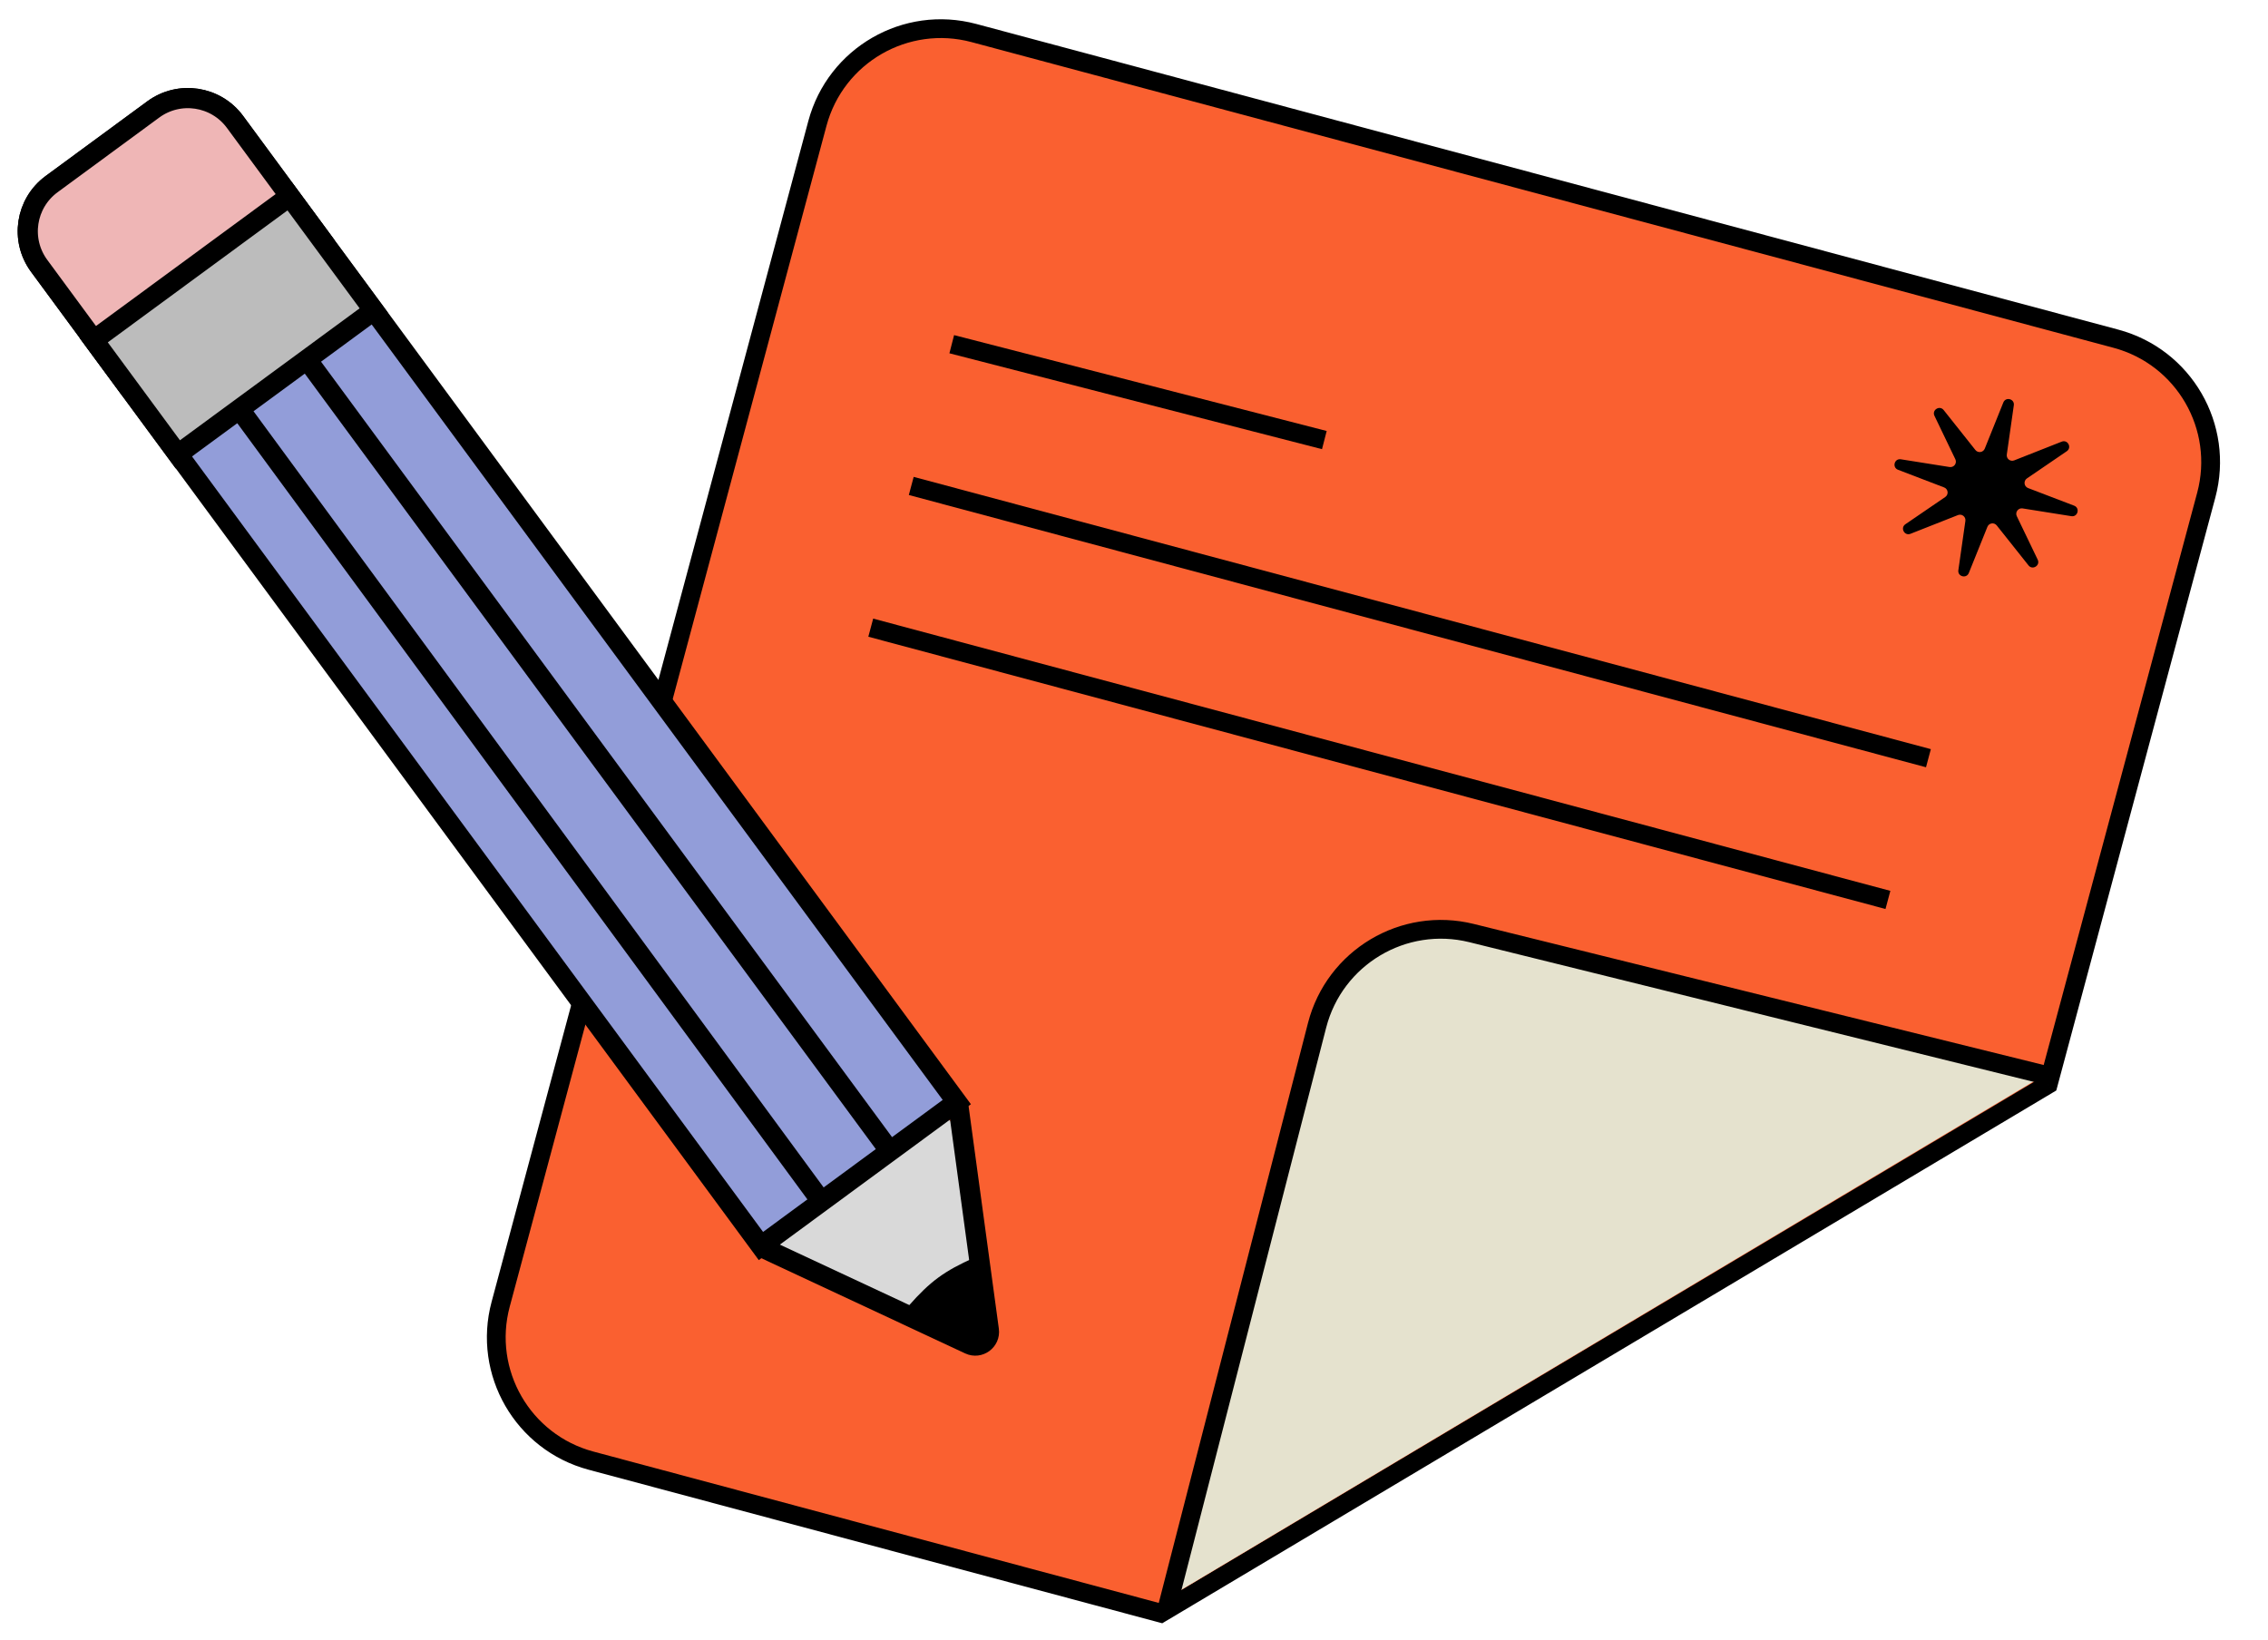 <svg width="112" height="81" viewBox="0 0 112 81" fill="none" xmlns="http://www.w3.org/2000/svg">
<path fill-rule="evenodd" clip-rule="evenodd" d="M48.095 1.632C44.729 0.73 41.268 2.728 40.366 6.094L24.725 64.414C23.822 67.78 25.819 71.239 29.185 72.14L57.326 79.674L101.146 53.557L108.951 24.455C109.853 21.089 107.856 17.63 104.49 16.729L48.095 1.632Z" fill="#FA6030"/>
<path d="M40.366 6.094L39.918 5.974L40.366 6.094ZM48.095 1.632L47.975 2.079L48.095 1.632ZM24.725 64.414L25.172 64.534L24.725 64.414ZM29.185 72.14L29.305 71.692L29.185 72.14ZM57.326 79.674L57.206 80.121L57.395 80.172L57.563 80.072L57.326 79.674ZM101.146 53.557L101.383 53.955L101.545 53.858L101.594 53.677L101.146 53.557ZM104.49 16.729L104.61 16.281L104.49 16.729ZM40.814 6.214C41.65 3.096 44.856 1.245 47.975 2.079L48.215 1.184C44.601 0.216 40.887 2.361 39.918 5.974L40.814 6.214ZM25.172 64.534L40.814 6.214L39.918 5.974L24.277 64.294L25.172 64.534ZM29.305 71.692C26.186 70.857 24.336 67.653 25.172 64.534L24.277 64.294C23.308 67.907 25.451 71.621 29.065 72.588L29.305 71.692ZM57.446 79.226L29.305 71.692L29.065 72.588L57.206 80.121L57.446 79.226ZM57.563 80.072L101.383 53.955L100.908 53.158L57.089 79.275L57.563 80.072ZM108.503 24.335L100.698 53.437L101.594 53.677L109.399 24.575L108.503 24.335ZM104.37 17.177C107.489 18.012 109.339 21.216 108.503 24.335L109.399 24.575C110.367 20.962 108.224 17.248 104.61 16.281L104.37 17.177ZM47.975 2.079L104.37 17.177L104.61 16.281L48.215 1.184L47.975 2.079Z" fill="black"/>
<path d="M47 17L65.4 21.735" stroke="black" stroke-width="0.927"/>
<path d="M45 24L95.231 37.447" stroke="black" stroke-width="0.927"/>
<path d="M43 31L93.231 44.447" stroke="black" stroke-width="0.927"/>
<path fill-rule="evenodd" clip-rule="evenodd" d="M58.311 78.535L65.306 50.877C66.16 47.499 69.592 45.452 72.971 46.305L100.631 53.288L58.311 78.535Z" fill="#E5E2CE"/>
<path d="M100.853 53.06L72.671 46.084C69.309 45.252 65.904 47.285 65.041 50.639L57.635 79.424" stroke="black" stroke-width="0.927"/>
<path d="M47.668 66.788C48.156 67.019 48.705 66.616 48.629 66.082L47.178 55.8C47.106 55.292 46.518 55.045 46.105 55.349L38.164 61.185C37.751 61.489 37.812 62.123 38.275 62.342L47.668 66.788Z" fill="#D9D9D9"/>
<path d="M47.312 54.507L48.832 65.689C48.904 66.219 48.36 66.62 47.874 66.393L37.643 61.614" stroke="black" stroke-width="0.996"/>
<path d="M7.567 5.406L2.548 9.094C1.263 10.039 0.988 11.846 1.934 13.131L37.577 61.54L47.25 54.431L11.607 6.022C10.661 4.737 8.852 4.461 7.567 5.406Z" fill="#929DD9" stroke="black" stroke-width="0.996"/>
<path d="M11.607 6.022C10.661 4.737 8.852 4.461 7.567 5.406L2.548 9.094C1.263 10.039 0.988 11.846 1.934 13.131L6.153 18.861L15.826 11.752L11.607 6.022Z" fill="#EFB6B6" stroke="black" stroke-width="0.996"/>
<rect x="-0.106" y="0.696" width="12.005" height="7.004" transform="matrix(-0.806 0.592 0.593 0.805 13.805 9.198)" fill="#BCBCBC" stroke="black" stroke-width="0.996"/>
<path d="M48.706 66.321L48.098 62.122C46.634 62.775 45.932 63.288 44.875 64.491L48.706 66.321Z" fill="black"/>
<path d="M15.336 18L43.795 56.653" stroke="black" stroke-width="0.996"/>
<path d="M12.072 20.543L40.795 59.653" stroke="black" stroke-width="0.996"/>
<path d="M98.93 19.878C99.049 19.582 99.493 19.701 99.448 20.016L99.101 22.45C99.072 22.654 99.274 22.814 99.467 22.738L101.812 21.813C102.111 21.695 102.328 22.105 102.063 22.286L100.095 23.629C99.916 23.752 99.948 24.026 100.151 24.104L102.427 24.975C102.729 25.091 102.608 25.544 102.288 25.493L99.881 25.11C99.666 25.076 99.501 25.298 99.595 25.494L100.627 27.64C100.766 27.929 100.372 28.176 100.173 27.924L98.605 25.951C98.476 25.789 98.221 25.826 98.144 26.018L97.226 28.299C97.107 28.595 96.664 28.476 96.709 28.161L97.056 25.727C97.085 25.522 96.882 25.363 96.69 25.439L94.345 26.364C94.046 26.482 93.828 26.072 94.094 25.891L96.061 24.547C96.241 24.425 96.209 24.151 96.005 24.073L93.73 23.202C93.427 23.086 93.549 22.633 93.869 22.684L96.275 23.066C96.49 23.1 96.655 22.879 96.561 22.683L95.529 20.537C95.39 20.247 95.784 20.001 95.984 20.253L97.551 22.226C97.68 22.387 97.936 22.35 98.013 22.158L98.93 19.878Z" fill="black"/>
</svg>
